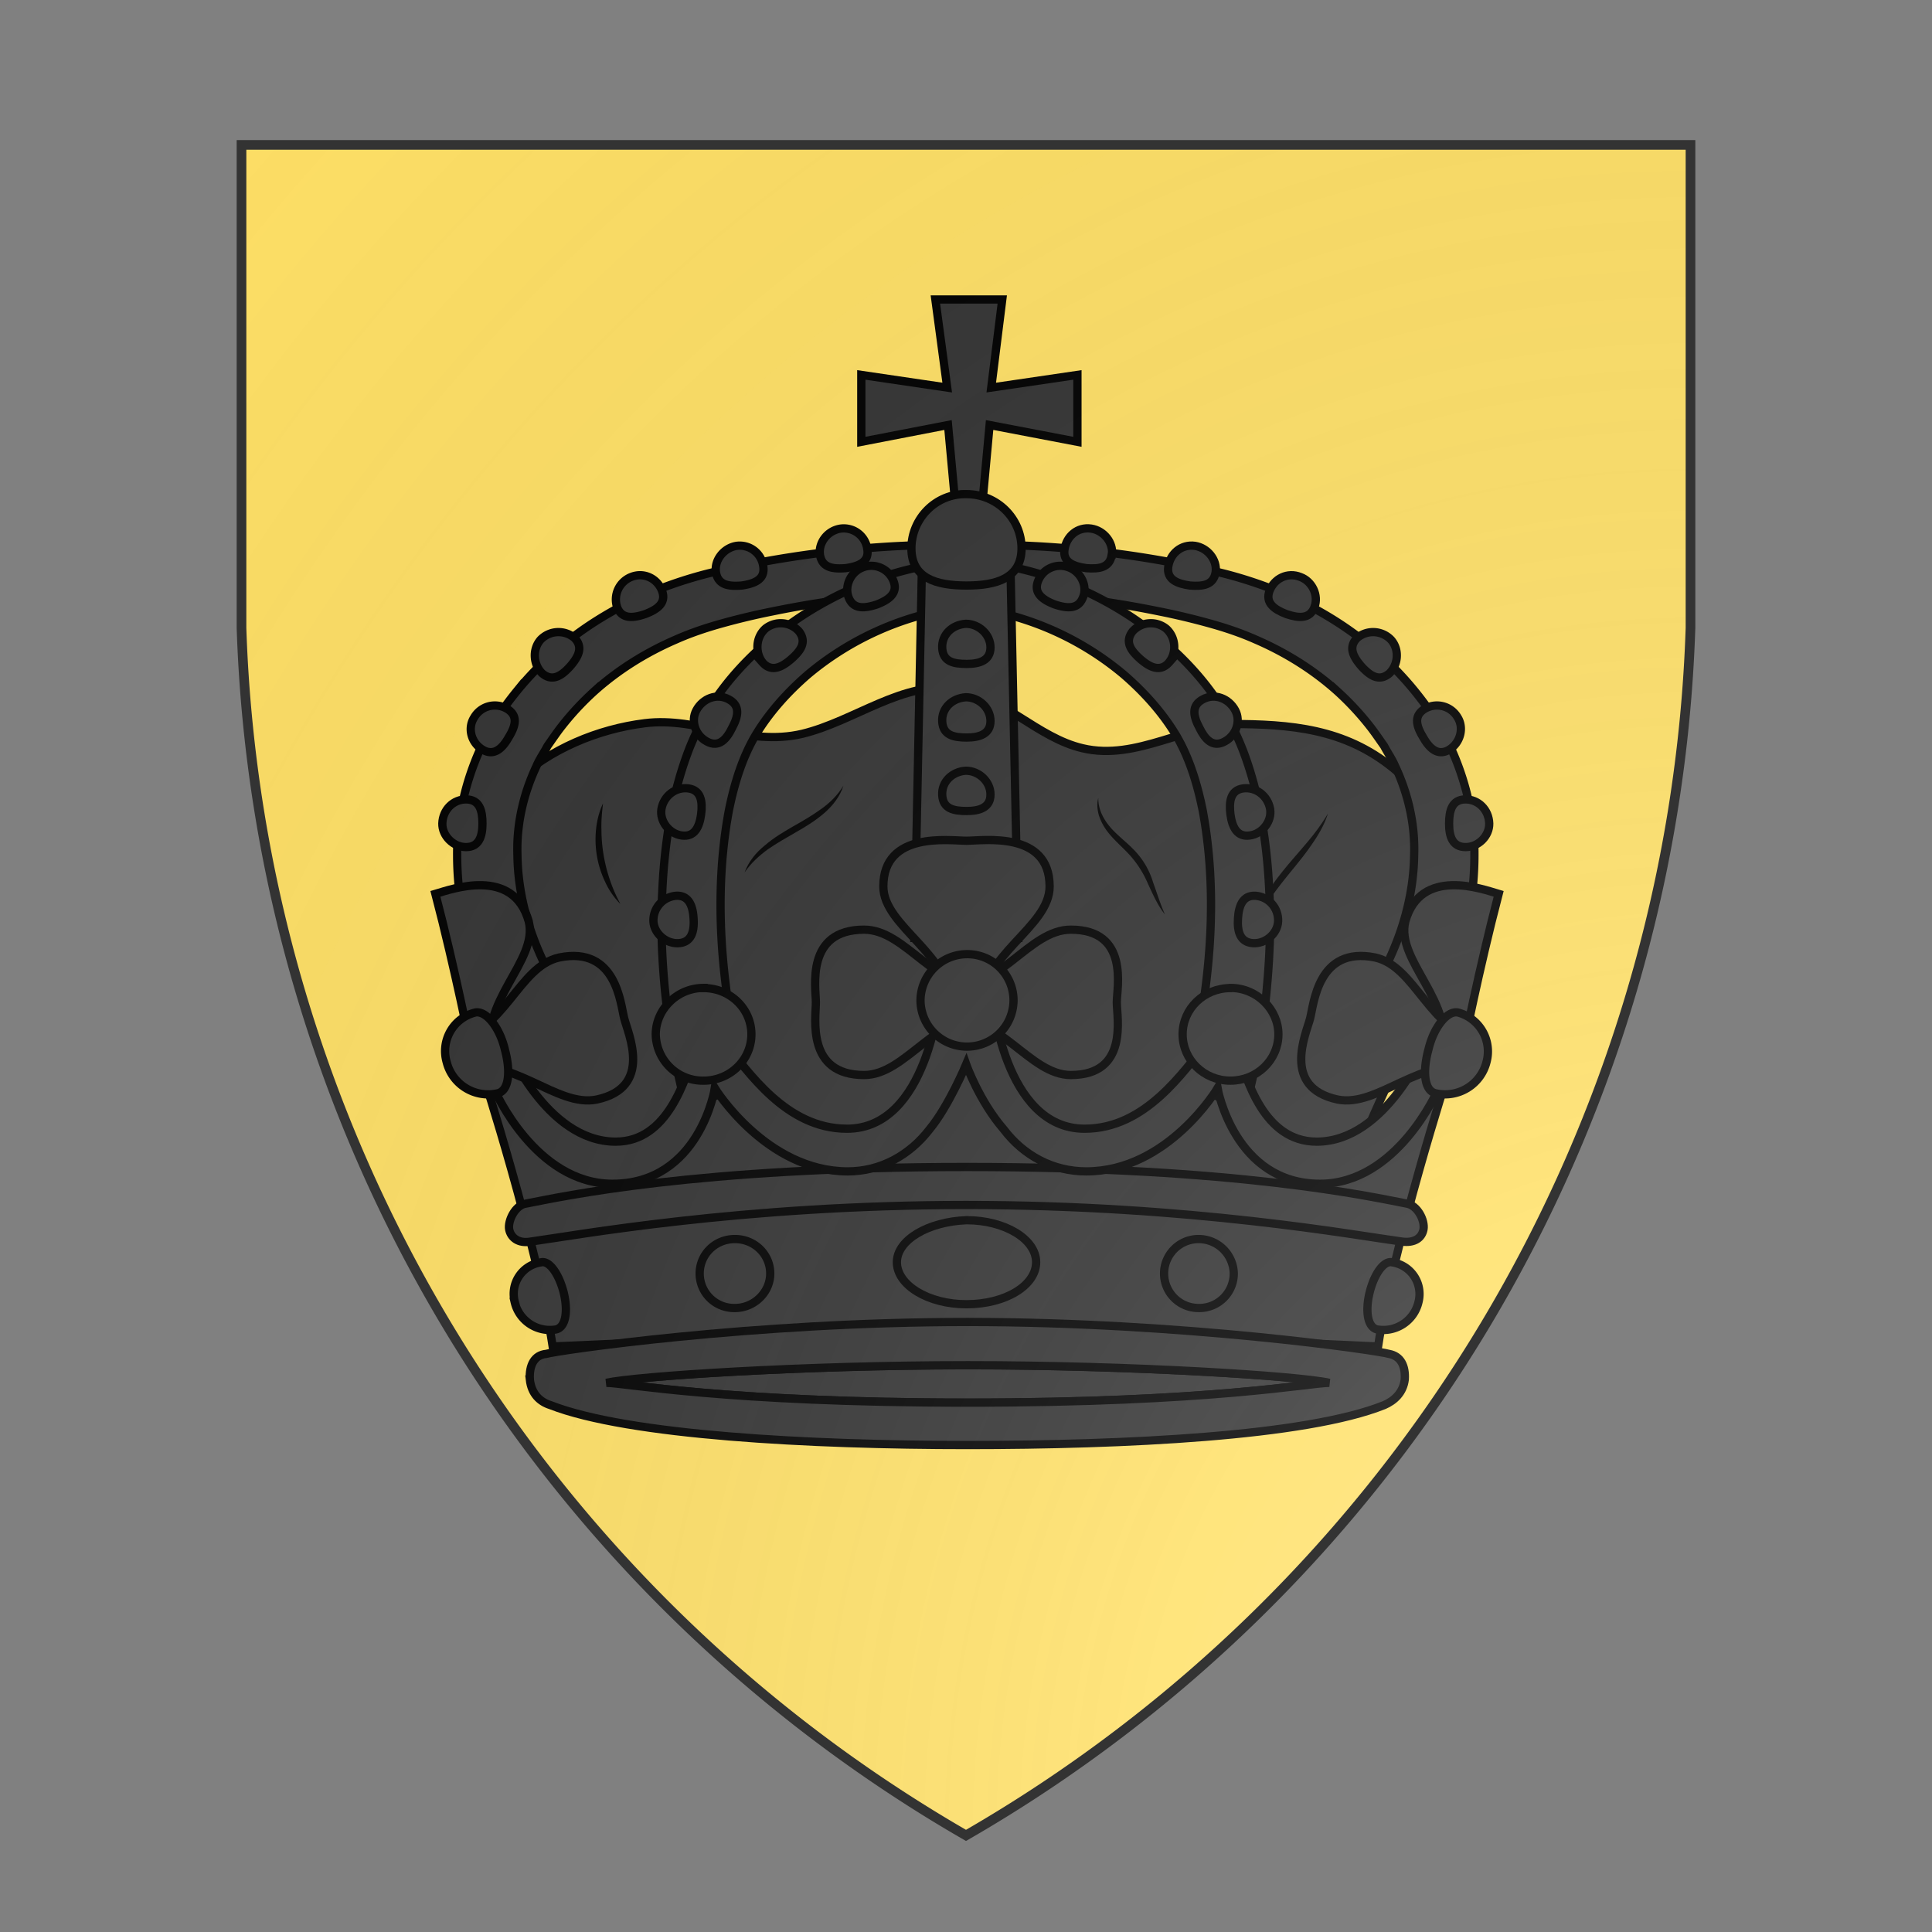<svg id="coaworld_province_prov_5_outer_isles_archipelago_outer_isles_archipelago_s5" width="500" height="500" viewBox="0 10 200 200" xmlns="http://www.w3.org/2000/svg" xmlns:x="http://www.w3.org/1999/xlink"><rect x="0" y="10" width="200" height="200" fill="#808080" stroke="none"/><defs><clipPath id="heater_coaworld_province_prov_5_outer_isles_archipelago_outer_isles_archipelago_s5"><path d="m25,25 h150 v50 a150,150,0,0,1,-75,125 a150,150,0,0,1,-75,-125 z"/></clipPath><g id="crown2_coaworld_province_prov_5_outer_isles_archipelago_outer_isles_archipelago_s5" stroke-width=".57"><path class="tertiary" d="M130.07 93.52c-3.3-3-6.9-3.5-11.07-3.55-3.77-.06-7.19 2.56-10.95 1.67-3.11-.72-5.53-3.61-8.68-4.1-3.69-.6-7.03 2.22-10.66 3.1-3.8.9-7.22-1.19-10.87-.73-3.23.4-6.55 1.77-8.99 4.05-3.68 3.44-3.53 9.65-1.8 14.51 1.75 4.87 4.73 9.2 5.95 14.25l26.63-.19 26.64-.19c1.16-5.05 4.1-9.44 5.78-14.32 1.69-4.89 1.76-11.12-1.98-14.5z"/><path class="tertiary" d="M75.18 135.43c2.07-.45 13.47-1.21 24.95-1.21 11.4 0 22.82.74 24.95 1.21-1.32 0-8.2 1.37-24.95 1.37-16.76 0-23.7-1.37-24.95-1.37z"/><g><path d="M70.336 113.811a25.752 25.752 0 0 1-3.971-6.897 21.864 21.864 0 0 1-1.482-7.904c-.019-2.717.665-5.491 1.9-7.961.285-.627.703-1.197 1.045-1.786.38-.551.779-1.083 1.197-1.596a21.995 21.995 0 0 1 2.793-2.85c2.014-1.729 4.332-3.078 6.764-4.066a29.007 29.007 0 0 1 3.705-1.197 67.186 67.186 0 0 1 3.686-.779 72.418 72.418 0 0 1 14.896-1.159l-.057 3.154a69.658 69.658 0 0 0-14.174 1.425 47.82 47.82 0 0 0-3.439.817c-1.102.304-2.185.665-3.211 1.121-2.071.893-3.99 2.09-5.643 3.572a19.59 19.59 0 0 0-2.261 2.432c-.342.437-.646.893-.969 1.349-.247.475-.551.893-.76 1.387-.893 1.9-1.387 4.009-1.311 6.156.057 4.313 1.957 8.607 4.769 11.97l-3.477 2.812z"/><path d="M100.907 111.93s.893 7.6 7.22 7.6c5.32 0 9.595-5.643 9.595-5.643s.893 7.125 7.068 7.125c3.534 0 8.493-6.954 8.493-6.954s-3.743 11.609-4.845 18.867l-28.481-1.273-28.481 1.273c-1.102-7.277-4.845-18.867-4.845-18.867s4.959 6.954 8.493 6.954c6.213 0 7.068-7.125 7.068-7.125s4.275 6.327 9.595 6.327c6.384 0 7.22-7.6 7.22-7.6l1.311.627.589-1.311z"/><path d="M100.014 123.159c-15.561 0-26.999 2.109-30.058 2.527-.836.152-1.368-.266-1.482-.836-.114-.589.418-1.691 1.159-1.786 2.47-.475 11.704-2.527 30.419-2.527s27.892 2.052 30.362 2.527c.741.114 1.273 1.159 1.159 1.786-.114.589-.627.95-1.482.836-3.135-.418-14.516-2.527-30.077-2.527z"/><path d="M80.824 116.908c1.14-1.083 2.527-1.672 4.028-1.957a43.681 43.681 0 0 1-1.482-7.372c-.456-3.895-.437-7.885.266-11.647.38-1.881.931-3.648 1.824-5.168.931-1.558 2.185-2.964 3.61-4.199 2.888-2.432 6.479-4.066 10.222-4.598l-.399-3.173c-4.389.494-8.607 2.28-12.065 5.054-1.729 1.406-3.287 3.04-4.503 4.978a17.984 17.984 0 0 0-1.52 3.097 25.402 25.402 0 0 0-.95 3.192c-.475 2.147-.722 4.294-.817 6.441-.114 2.147-.038 4.294.152 6.422a50.936 50.936 0 0 0 1.634 8.93z"/><path d="M129.635 113.811a25.752 25.752 0 0 0 3.971-6.897 21.864 21.864 0 0 0 1.482-7.904c.019-2.717-.665-5.491-1.9-7.961-.285-.627-.703-1.197-1.045-1.786a24.947 24.947 0 0 0-1.197-1.596 21.995 21.995 0 0 0-2.793-2.85c-2.014-1.729-4.332-3.078-6.764-4.066a29.007 29.007 0 0 0-3.705-1.197 67.186 67.186 0 0 0-3.686-.779 72.418 72.418 0 0 0-14.896-1.159l.057 3.154c4.75-.019 9.519.475 14.174 1.425a47.82 47.82 0 0 1 3.439.817c1.102.304 2.185.665 3.211 1.121 2.071.893 3.99 2.09 5.643 3.572a19.59 19.59 0 0 1 2.261 2.432c.342.437.646.893.969 1.349.247.475.551.893.76 1.387.893 1.9 1.387 4.009 1.311 6.156-.057 4.313-1.957 8.607-4.769 11.97l3.477 2.812z"/><path d="M119.147 116.908c-1.14-1.083-2.527-1.672-4.028-1.957a43.682 43.682 0 0 0 1.482-7.372c.456-3.895.437-7.885-.266-11.647-.38-1.881-.931-3.648-1.824-5.168-.931-1.558-2.185-2.964-3.61-4.199a20.49 20.49 0 0 0-10.222-4.598l.399-3.173c4.389.494 8.607 2.28 12.065 5.054 1.729 1.406 3.287 3.04 4.503 4.978a17.984 17.984 0 0 1 1.52 3.097c.399 1.064.703 2.128.95 3.192.475 2.147.722 4.294.817 6.441.114 2.147.038 4.294-.152 6.422a47.654 47.654 0 0 1-1.634 8.93z"/><polygon points="92.775 65.874 98.703 66.748 97.886 60.668 102.503 60.668 101.743 66.748 107.69 65.874 107.69 70.491 101.629 69.332 100.983 76.343 99.406 76.343 98.76 69.332 92.775 70.491"/><polygon points="96.442 104.729 103.605 104.729 103.073 79.288 96.955 79.288"/><path d="M96.233 77.844c0 2.052 1.691 2.565 3.8 2.565 2.052 0 3.8-.494 3.8-2.565 0-2.052-1.691-3.743-3.8-3.743-2.109-.057-3.8 1.691-3.8 3.743z"/><path d="M108.298 120.841c-2.318 0-4.332-1.102-5.7-2.907-1.691-1.957-2.584-4.484-2.584-4.484s-1.216 2.907-2.527 4.484c-1.368 1.786-3.382 2.907-5.643 2.907-5.643 0-9.177-5.738-9.177-5.738s-1.045 6.593-7.068 6.593c-5.32 0-8.113-6.441-8.113-6.441l.741-3.268s2.736 6.802 7.6 6.802c3.591 0 4.807-4.275 5.529-6.479.418-1.425.741-1.691 1.995-.323 1.634 1.957 4.218 5.909 8.436 5.909 5.586 0 6.384-9.12 6.384-9.12h3.629s.798 9.12 6.384 9.12c4.218 0 6.802-3.952 8.436-5.909 1.216-1.425 1.52-1.159 2.052.323.684 2.223 1.9 6.479 5.529 6.479 4.845 0 7.6-6.802 7.6-6.802l.741 3.268s-2.793 6.441-8.113 6.441c-5.909 0-7.068-6.593-7.068-6.593s-3.42 5.738-9.063 5.738z"/><path d="M98.38 109.973c4.009 0 6.004 4.218 8.854 4.218 4.009 0 3.173-3.952 3.173-5.016 0-1.007.893-5.016-3.173-5.016-2.907 0-4.845 4.218-8.854 4.218"/><path d="M101.819 109.973c-4.009 0-5.966 4.218-8.854 4.218-4.009 0-3.325-3.952-3.325-5.016 0-1.007-.741-5.016 3.325-5.016 2.907 0 4.845 4.218 8.854 4.218"/><path d="M134.29 112.5s1.102-5.586 2.47-10.811c-1.102-.323-5.377-1.9-6.441 1.9-.684 2.736 3.534 5.586 2.527 9.329"/><path d="M135.354 113.659c-3.952-.836-6.916 2.793-9.709 2.223-3.895-.836-2.166-4.541-1.9-5.586.266-1.007.532-5.016 4.484-4.218 2.85.627 3.686 5.111 7.6 5.966"/><path d="M100.964 109.764c0-3.895 4.807-5.738 4.807-8.588 0-3.857-4.579-3.154-5.738-3.154-1.159 0-5.738-.684-5.738 3.154 0 2.793 4.807 4.693 4.807 8.588"/><path d="M65.852 112.5s-1.102-5.586-2.47-10.811c1.102-.323 5.377-1.9 6.441 1.9.684 2.736-3.534 5.586-2.527 9.329"/><path d="M64.807 113.659c3.952-.836 6.916 2.793 9.709 2.223 3.895-.836 2.166-4.541 1.9-5.586-.266-1.007-.532-5.016-4.484-4.218-2.85.627-3.686 5.111-7.638 5.966"/><path d="M69.899 135.205c.114 1.007.703 1.539 1.425 1.767 5.358 2.09 17.955 2.755 28.766 2.755s23.351-.589 28.766-2.755c.703-.304 1.311-.855 1.425-1.767.057-.931-.266-1.615-1.083-1.767-.703-.228-14.193-2.204-29.089-2.204-14.953 0-28.329 1.976-29.089 2.204-.798.076-1.178.76-1.121 1.767zm5.282.228c2.071-.456 13.471-1.216 24.947-1.216 11.4 0 22.819.741 24.947 1.216-1.311 0-8.189 1.368-24.947 1.368s-23.693-1.368-24.947-1.368z"/></g><g fill="#000" stroke="none"><path d="M74.95 95.44c-.07.6-.13 1.21-.11 1.8a10.9 10.9 0 0 0 .59 3.5c.19.57.43 1.1.72 1.65a5.28 5.28 0 0 1-1.05-1.52 6.8 6.8 0 0 1-.63-3.65c.06-.6.22-1.23.48-1.78z"/><path d="M91.54 94.22c-.23.74-.74 1.39-1.33 1.9s-1.27.93-1.94 1.31c-.66.38-1.33.76-1.94 1.18-.6.44-1.17.95-1.61 1.6.27-.74.78-1.37 1.39-1.86.6-.52 1.27-.92 1.93-1.3.67-.38 1.33-.76 1.94-1.2.61-.43 1.16-.96 1.56-1.63z"/><path d="M109.13 95.08c-.01.8.38 1.5.88 2.07.51.57 1.14 1.02 1.7 1.63a5.4 5.4 0 0 1 1.2 2.11c.27.74.5 1.5.82 2.22-.5-.62-.82-1.36-1.16-2.09a7.2 7.2 0 0 0-1.2-1.93c-.5-.57-1.13-1.07-1.63-1.73-.25-.33-.44-.7-.57-1.09-.11-.4-.15-.81-.04-1.2z"/><path d="M124.98 96.14c-.25.8-.68 1.52-1.16 2.2-.47.69-1 1.32-1.52 1.96-.51.63-1.02 1.27-1.46 1.96a7.17 7.17 0 0 0-.97 2.24 5.4 5.4 0 0 1 .66-2.41c.38-.76.9-1.43 1.41-2.07.53-.65 1.08-1.26 1.6-1.88.53-.63 1.02-1.28 1.44-2z"/></g><g class="secondary"><path d="M118.48 127.89a2.38 2.38 0 0 1-2.43 2.38 2.38 2.38 0 0 1 0-4.76 2.43 2.43 0 0 1 2.43 2.38z"/><path d="M131.23 129.85a2.49 2.49 0 0 1-2.85 1.9c-.68-.15-.83-1.28-.53-2.53.32-1.31 1-2.26 1.58-2.1a2.21 2.21 0 0 1 1.8 2.73z"/><path d="M81.62 127.89a2.38 2.38 0 0 0 2.43 2.38c1.32 0 2.44-1.07 2.44-2.38s-1.07-2.38-2.44-2.38-2.43 1.07-2.43 2.38z"/><path d="M95.23 127.11c0 1.58 2.16 2.9 4.8 2.9 2.7 0 4.81-1.3 4.81-2.9s-2.17-2.9-4.8-2.9c-2.65.1-4.81 1.36-4.81 2.9z"/><path d="M68.85 129.85a2.49 2.49 0 0 0 2.85 1.9c.69-.15.84-1.28.54-2.53-.33-1.31-1.01-2.26-1.58-2.1a2.19 2.19 0 0 0-1.8 2.73z"/><path d="M70.75 86.47c.69.59 1.32.19 1.92-.47.6-.69.93-1.35.3-1.98a1.71 1.71 0 0 0-2.33.13c-.59.67-.5 1.73.11 2.32z"/><path d="M75.92 81.9c.32.83 1.08.77 1.94.48.84-.32 1.48-.77 1.16-1.61s-1.24-1.31-2.13-.95a1.67 1.67 0 0 0-.97 2.07z"/><path d="M82.74 79.48c.14.9.88 1 1.77.93.9-.13 1.63-.42 1.5-1.31a1.64 1.64 0 0 0-1.84-1.43c-.88.14-1.54.97-1.43 1.8z"/><path d="M89.92 78.28c.14.9.88 1 1.77.93.9-.13 1.64-.42 1.5-1.3a1.64 1.64 0 0 0-1.84-1.43c-.9.13-1.54.96-1.43 1.8z"/><path d="M66.63 91.73c.78.48 1.37-.07 1.8-.83.48-.78.69-1.5-.1-1.98a1.65 1.65 0 0 0-2.27.59c-.47.72-.23 1.73.57 2.22z"/><path d="M65.5 98.46c.88 0 1.13-.72 1.13-1.62s-.2-1.65-1.1-1.67-1.64.7-1.67 1.66c-.02.85.76 1.63 1.63 1.63z"/><path d="M85.95 85.71c.6.68 1.28.38 1.96-.2.69-.6 1.12-1.2.57-1.93a1.69 1.69 0 0 0-2.32-.2c-.68.6-.72 1.67-.2 2.33z"/><path d="M91.9 81.23c.32.83 1.08.77 1.94.49.83-.32 1.48-.78 1.16-1.61a1.64 1.64 0 0 0-2.13-.95c-.84.32-1.27 1.29-.97 2.07z"/><path d="M82.13 91.18c.82.44 1.35-.17 1.73-.95.44-.82.57-1.54-.24-1.97-.82-.44-1.79-.06-2.23.76-.4.74-.07 1.74.74 2.16z"/><path d="M80.39 97.66c.87.12 1.21-.57 1.33-1.46.11-.88 0-1.67-.88-1.79-.87-.11-1.7.5-1.86 1.43-.13.83.53 1.7 1.4 1.82z"/><path d="M80.18 105.09c.87-.06 1.08-.8 1.02-1.7-.05-.86-.32-1.62-1.21-1.57a1.7 1.7 0 0 0-1.56 1.77c.04.83.87 1.56 1.75 1.5z"/><path d="M129.22 86.47c-.69.59-1.31.19-1.92-.47-.6-.69-.93-1.35-.3-1.98a1.71 1.71 0 0 1 2.33.13c.6.67.5 1.73-.11 2.32z"/><path d="M124.05 81.9c-.32.83-1.08.77-1.94.48-.83-.32-1.48-.77-1.16-1.61s1.24-1.31 2.13-.95c.82.3 1.27 1.27.97 2.07z"/><path d="M117.23 79.48c-.14.9-.88 1-1.77.93-.9-.13-1.63-.42-1.5-1.31.13-.9.91-1.56 1.84-1.43.88.14 1.54.97 1.43 1.8z"/><path d="M110.06 78.28c-.13.9-.87 1-1.76.93-.9-.13-1.64-.42-1.5-1.3.13-.9.9-1.57 1.84-1.43.87.13 1.54.96 1.43 1.8z"/><path d="M133.36 91.73c-.78.48-1.37-.07-1.8-.83-.48-.78-.69-1.5.1-1.98a1.65 1.65 0 0 1 2.27.59c.45.72.2 1.73-.57 2.22z"/><path d="M134.48 98.46c-.9 0-1.14-.72-1.14-1.62s.2-1.65 1.1-1.67 1.64.7 1.67 1.66c.02.85-.74 1.63-1.63 1.63z"/><path d="M114.02 85.71c-.6.68-1.28.38-1.96-.2-.68-.6-1.12-1.2-.57-1.93a1.69 1.69 0 0 1 2.32-.2c.68.6.74 1.67.2 2.33z"/><path d="M108.07 81.23c-.32.83-1.08.77-1.94.49-.83-.32-1.48-.78-1.16-1.61a1.64 1.64 0 0 1 2.13-.95c.84.32 1.3 1.29.97 2.07z"/><path d="M117.84 91.18c-.82.44-1.35-.17-1.73-.95-.44-.82-.57-1.54.24-1.97.82-.44 1.79-.06 2.23.76.4.74.07 1.74-.74 2.16z"/><path d="M119.58 97.66c-.87.12-1.21-.57-1.33-1.46-.11-.88 0-1.67.88-1.79.87-.11 1.7.5 1.86 1.43.13.83-.53 1.7-1.4 1.82z"/><path d="M119.8 105.09c-.88-.06-1.09-.8-1.03-1.7.05-.86.32-1.62 1.21-1.57.88.06 1.6.82 1.56 1.77-.04.83-.85 1.56-1.75 1.5z"/><path d="M101.69 94.83c0 .9-.75 1.14-1.64 1.14-.9 0-1.63-.15-1.69-1.08s.68-1.64 1.63-1.7c.9 0 1.7.75 1.7 1.64z"/><path d="M101.69 89.76c0 .89-.75 1.14-1.64 1.14-.9 0-1.63-.16-1.69-1.09-.06-.93.68-1.63 1.63-1.69.9 0 1.7.74 1.7 1.64z"/><path d="M101.69 84.68c0 .9-.75 1.14-1.64 1.14-.9 0-1.63-.15-1.69-1.08-.06-.93.68-1.63 1.63-1.69.9 0 1.7.74 1.7 1.63z"/><path d="M135.92 113.3a2.95 2.95 0 0 1-3.47 2.16c-.84-.15-.95-1.52-.53-3.05.36-1.52 1.3-2.7 2.05-2.53a2.78 2.78 0 0 1 1.95 3.42z"/><path d="M96.86 109.02a3.21 3.21 0 0 0 6.42 0 3.19 3.19 0 0 0-3.2-3.17 3.22 3.22 0 0 0-3.22 3.17z"/><path d="M64.16 113.3a2.95 2.95 0 0 0 3.48 2.16c.83-.15.95-1.52.53-3.05-.36-1.52-1.31-2.7-2.05-2.53a2.74 2.74 0 0 0-1.96 3.42z"/><path d="M81.89 108.19c1.82 0 3.3 1.42 3.3 3.19s-1.48 3.2-3.3 3.2a3.25 3.25 0 0 1-3.3-3.2c0-1.71 1.47-3.2 3.3-3.2z"/><path d="M118.25 108.19c-1.82 0-3.3 1.42-3.3 3.19s1.48 3.2 3.3 3.2c1.83 0 3.31-1.43 3.31-3.2 0-1.71-1.48-3.2-3.3-3.2z"/></g></g><radialGradient id="backlight" cx="100%" cy="100%" r="150%"><stop stop-color="#fff" stop-opacity=".3" offset="0"/><stop stop-color="#fff" stop-opacity=".15" offset=".25"/><stop stop-color="#000" stop-opacity="0" offset="1"/></radialGradient></defs><g clip-path="url(#heater_coaworld_province_prov_5_outer_isles_archipelago_outer_isles_archipelago_s5)"><rect x="0" y="0" width="200" height="200" fill="#ffe066"/><g fill="#333333" stroke="#000"><style>
      g.secondary,path.secondary {fill: #333333;}
      g.tertiary,path.tertiary {fill: #333333;}
    </style><use x:href="#crown2_coaworld_province_prov_5_outer_isles_archipelago_outer_isles_archipelago_s5" transform="translate(-50 -50) scale(1.5)"/></g></g><path d="m25,25 h150 v50 a150,150,0,0,1,-75,125 a150,150,0,0,1,-75,-125 z" fill="url(#backlight)" stroke="#333"/></svg>